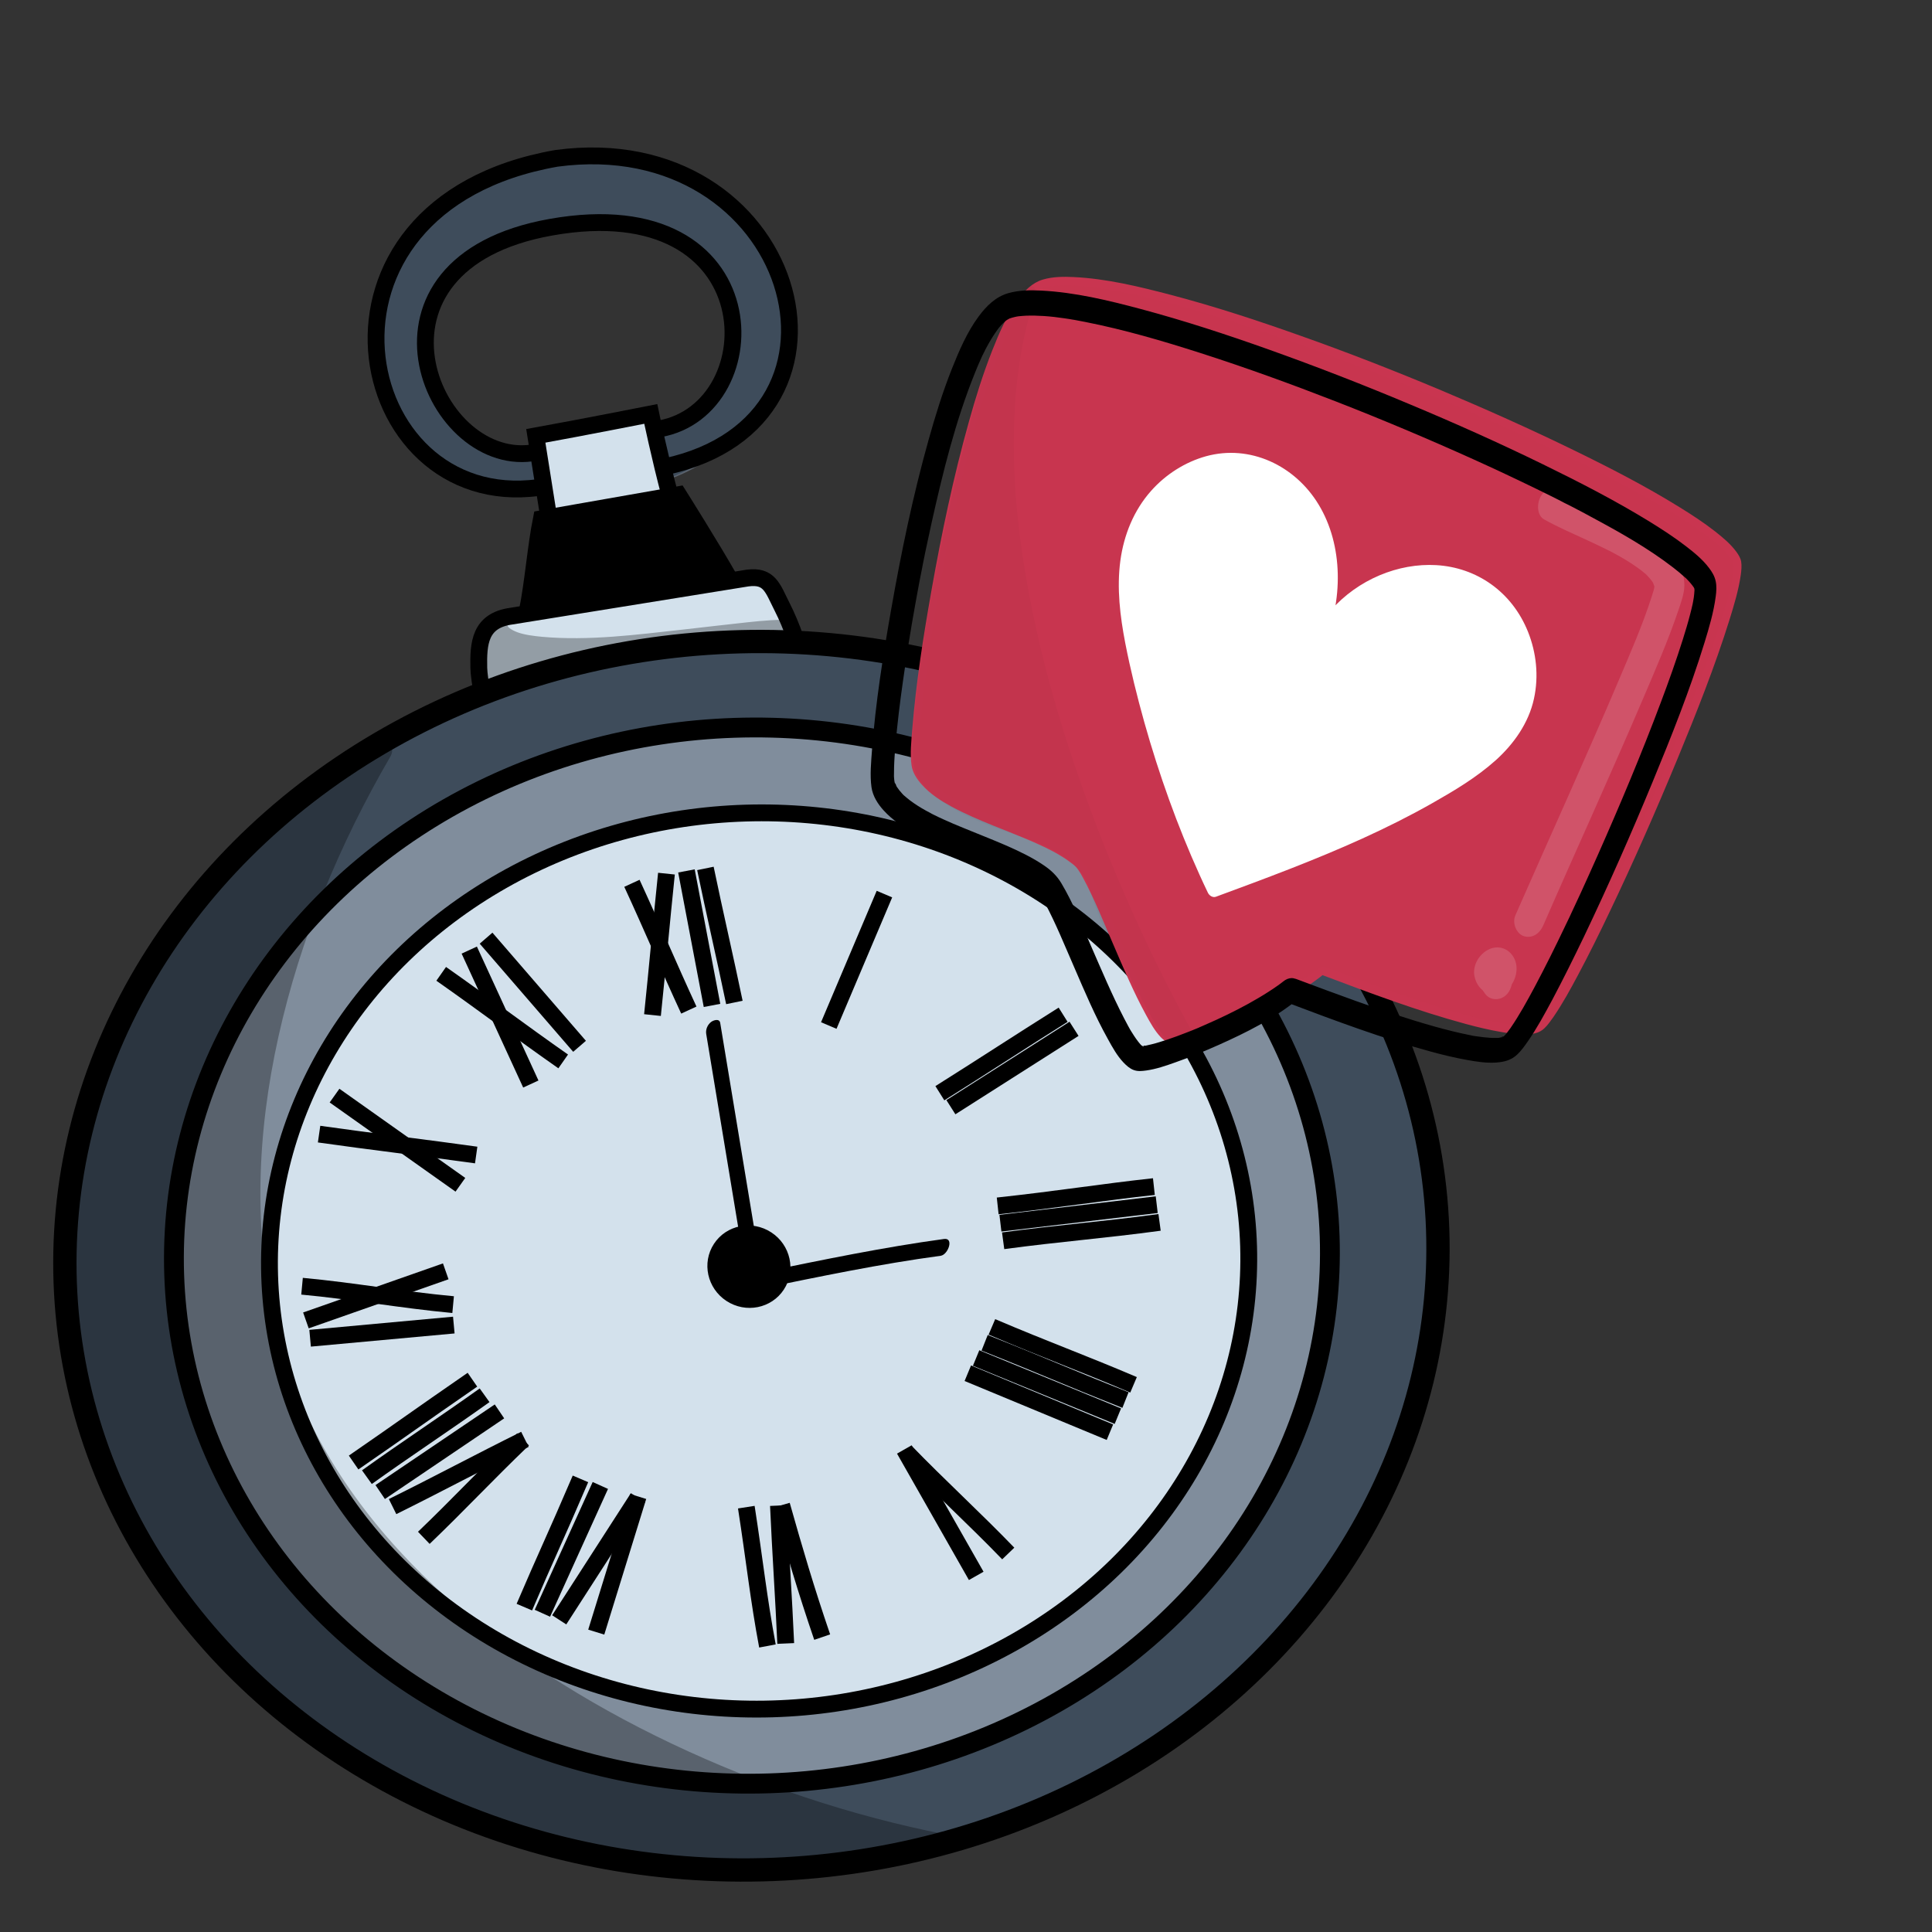 <?xml version="1.0" encoding="utf-8"?>
<!-- Generator: Adobe Adobe Illustrator 24.2.0, SVG Export Plug-In . SVG Version: 6.00 Build 0)  -->
<svg version="1.1" xmlns="http://www.w3.org/2000/svg" xmlns:xlink="http://www.w3.org/1999/xlink" x="0px" y="0px"
	 width="170.08px" height="170.08px" viewBox="0 0 170.08 170.08" style="enable-background:new 0 0 170.08 170.08;"
	 xml:space="preserve">
<rect x="0" y="0" width="170.08" height="170.08" fill="#333333" stroke="none"/>
<style type="text/css">
	.st0{fill:#592F7D;}
	.st1{fill:#5A2F7C;}
	.st2{fill:#D3E1EB;}
	.st3{fill:#D3E1ED;}
	.st4{fill:#5C646E;stroke:#000000;stroke-width:2.704;stroke-miterlimit:10;}
	.st5{fill:#B6D2E0;stroke:#000000;stroke-width:2.138;stroke-miterlimit:10;}
	.st6{fill:#3D4D5B;}
	.st7{opacity:0.078;}
	.st8{opacity:0.122;}
	.st9{fill:#FFFFFF;}
	.st10{fill:#3E4C5B;stroke:#5B636E;stroke-width:0.114;stroke-miterlimit:10;}
	.st11{fill:#D3E1EC;stroke:#000000;stroke-width:1.48;stroke-miterlimit:10;}
	.st12{stroke:#000000;stroke-width:1.48;stroke-miterlimit:10;}
	.st13{fill:none;stroke:#000000;stroke-width:1.48;stroke-miterlimit:10;}
	.st14{fill:#3E4C5B;stroke:#000000;stroke-width:2.051;stroke-miterlimit:10.001;}
	.st15{fill:#808D9C;stroke:#000000;stroke-width:1.745;stroke-miterlimit:10.001;}
	.st16{fill:#D3E1EC;stroke:#000000;stroke-width:1.48;stroke-miterlimit:10.001;}
	.st17{stroke:#000000;stroke-width:0.153;stroke-miterlimit:10.001;}
	.st18{opacity:0.302;}
	.st19{fill:#ECC9AD;}
	.st20{opacity:0.161;}
	.st21{opacity:0.169;}
	.st22{fill:#F0F6FA;}
	.st23{opacity:0.149;}
	.st24{opacity:0.031;}
	.st25{stroke:#000000;stroke-width:0.065;stroke-miterlimit:10;}
	.st26{fill:#F0F6FA;stroke:#F0F6FA;stroke-width:1.152;stroke-miterlimit:10;}
	.st27{fill:#C8354F;}
	.st28{fill:#C93550;}
	.st29{fill:#6DB671;}
	.st30{fill:#6CB671;}
	.st31{fill:#D1DFEA;}
	.st32{fill:#C8354E;}
	.st33{fill:#F3C058;}
	.st34{fill:#C8AE9D;}
	.st35{opacity:0.141;}
	.st36{fill:#D15238;}
	.st37{fill:#D15239;}
	.st38{opacity:0.988;}
	.st39{fill:#ADBECF;}
	.st40{fill:#F3C057;}
	.st41{fill:#F7D98D;}
	.st42{fill:#AEBFCE;}
	.st43{opacity:0.271;}
	.st44{fill:#3D4C5B;}
</style>
<g id="Ebene_6_11_">
</g>
<g id="Ebene_13_1_">
	<g id="Ebene_8_7_">
		<path class="st10" d="M58.89,42.14c6.11-2.2,10.28-8.13,10.05-14.04S64.21,16.66,58.1,14.58s-13.48-0.72-18.36,3.27
			s-7.15,10.37-5.91,16.17c1.17,5.48,7.61,9.54,13.75,8.58c-0.26-0.96-0.52-1.93-0.78-2.89c-4.7-0.17-8.67-4.04-9.01-8.28
			s2.64-8.43,6.83-10.4s9.35-1.85,13.66-0.17c3.63,1.42,6.11,4.91,6.03,8.5c-0.08,3.58-2.72,7.03-6.41,8.37
			C58.27,39.2,58.64,40.67,58.89,42.14z"/>
	</g>
	<g id="Ebene_6_7_">
		<path class="st11" d="M48.21,44.93c-0.32-2.04-0.71-4.51-1.04-6.56c3.94-0.71,10.12-1.93,10.12-1.93s0.82,3.94,1.7,7.21"/>
		<path class="st11" d="M42.49,61c-0.17-0.37-0.34-1.83-0.34-2.21c-0.04-2.11,0.06-4.17,2.87-4.55l20.77-3.35
			c1.97-0.27,2.23,0.9,3.06,2.53c0.41,0.81,0.83,1.78,1.19,2.85"/>
		<path class="st12" d="M46.42,53.81c0.5-2.43,0.75-5.71,1.24-8.14c3.82-0.67,12.07-2.12,12.07-2.12s3,4.76,4.59,7.58"/>
		<path class="st13" d="M58.07,37.75c9.8-1.74,9.81-21.19-9.56-17.75c-17.97,3.19-10.68,21.09-1.71,19.88"/>
		<path class="st13" d="M58.59,41.08c19.04-4.12,11.45-29.98-9.61-27.14C25.35,18.1,30.9,45.15,47.39,42.92"/>
		<path class="st12" d="M63.84,109.45c-3.61,0.49-2.91,4.77,0.54,4.11C67.59,112.96,67.52,108.78,63.84,109.45z"/>
		<path class="st12" d="M61.07,91.31c-1.69,6.42-0.91,13.19,2.7,18.58C66.03,103.49,64.47,97.69,61.07,91.31z"/>
		<path class="st12" d="M62.47,111.55c-5.22-0.52-7.37-0.55-14.83,2.19C54.94,114.13,57.35,113.85,62.47,111.55z"/>
	</g>
	<g id="Ebene_5_6_">
		
			<ellipse transform="matrix(0.999 -0.054 0.054 0.999 -5.851 3.717)" class="st14" cx="66.1" cy="110.51" rx="60.43" ry="54.03"/>
		
			<ellipse transform="matrix(1 -0.033 0.033 1 -3.553 2.204)" class="st15" cx="66.1" cy="110.51" rx="50.86" ry="46.46"/>
		
			<ellipse transform="matrix(1 -0.03 0.03 1 -3.282 2.042)" class="st16" cx="66.78" cy="110.97" rx="43.09" ry="39.43"/>
	</g>
	<g id="Ebene_7_5_">
		<path class="st13" d="M69.17,144.68c-0.18-4.08-0.46-8.06-0.64-12.14"/>
		<path class="st13" d="M72.38,144.12c-1.44-4.21-2.45-7.66-3.57-11.62"/>
		<path class="st13" d="M65.7,132.68c0.73,4.7,1.08,8.08,1.86,12.22"/>
		<path class="st13" d="M52.49,143.68c1.23-3.98,2.46-7.96,3.69-11.94"/>
		<path class="st13" d="M46.16,141.48c1.91-4.47,2.69-6.03,4.94-11.29"/>
		<path class="st13" d="M47.75,142.02c2-4.44,3.47-7.63,5.1-11.25"/>
		<path class="st13" d="M49.23,142.6c2.31-3.58,4.62-7.16,6.93-10.75"/>
		<path class="st13" d="M85.94,138.73c-2.11-3.71-2.82-4.96-6.33-11.13"/>
		<path class="st13" d="M85.2,120.89c4.17,1.73,8.34,3.46,12.51,5.19"/>
		<path class="st13" d="M85.93,119.55c4.08,1.68,8.4,3.44,12.48,5.12"/>
		<path class="st13" d="M86.68,118.21c5.64,2.24,6.57,2.73,12.4,5.04"/>
		<path class="st13" d="M87.32,116.81c4.91,2.09,7.7,3.07,12.47,5.1"/>
		<path class="st13" d="M88.76,136.76c-2.86-2.97-6.18-6.01-9.04-8.97"/>
		<path class="st13" d="M87.83,106.16c5.45-0.59,9.15-1.2,13.75-1.7"/>
		<path class="st13" d="M88.07,107.68c4.59-0.54,9.18-1.09,13.76-1.63"/>
		<path class="st13" d="M88.31,109.23c5.06-0.68,8.76-0.94,13.77-1.62"/>
		<path class="st13" d="M83.71,97.47c3.62-2.3,7.23-4.6,10.84-6.9"/>
		<path class="st13" d="M82.74,96.24c3.57-2.24,7.28-4.67,10.85-6.91"/>
		<path class="st13" d="M72.96,90.28c2.28-5.37,2.38-5.64,4.9-11.57"/>
		<path class="st13" d="M55.63,77.76c1.83,3.97,3.18,7.2,5.01,11.16"/>
		<path class="st13" d="M57.44,89.36c0.45-4.31,0.78-8.14,1.23-12.45"/>
		<path class="st13" d="M60.43,76.67c0.75,3.95,1.5,7.9,2.25,11.84"/>
		<path class="st13" d="M62.1,76.45c0.81,3.92,1.74,7.89,2.55,11.8"/>
		<path class="st13" d="M38.84,85.73c3.72,2.61,7.01,5.1,10.74,7.71"/>
		<path class="st13" d="M46.73,95.43c-1.81-3.93-3.61-7.86-5.42-11.79"/>
		<path class="st13" d="M42.79,82.59c2.74,3.17,5.49,6.35,8.23,9.52"/>
		<path class="st13" d="M28.09,99.84c4.33,0.62,9.5,1.23,13.83,1.84"/>
		<path class="st13" d="M40.53,104.3c-3.69-2.62-7.39-5.23-11.08-7.85"/>
		<path class="st13" d="M26.93,116.24c4.1-1.44,8.2-2.88,12.31-4.32"/>
		<path class="st13" d="M26.59,113.23c4.52,0.42,8.78,1.2,13.3,1.62"/>
		<path class="st13" d="M27.3,117.81c4.22-0.39,8.44-0.77,12.65-1.16"/>
		<path class="st13" d="M34.56,132.63c4.02-1.99,7.63-3.93,11.65-5.92"/>
		<path class="st13" d="M33.47,131.35c3.5-2.37,7-4.73,10.5-7.1"/>
		<path class="st13" d="M32.3,130.04c3.33-2.39,7.02-4.82,10.36-7.21"/>
		<path class="st13" d="M31.13,128.75c4.74-3.27,5.29-3.72,10.46-7.29"/>
		<path class="st13" d="M37.31,135.38c3.13-3,5.41-5.47,8.74-8.67"/>
	</g>
	<g id="Ebene_9_8_">
		<g>
			<g>
				<path d="M62.17,91.02c1.12,6.75,2.23,13.49,3.35,20.24c0.07,0.39,0.57,0.24,0.79,0.08c0.33-0.25,0.5-0.68,0.44-1.06
					c-1.12-6.75-2.23-13.49-3.35-20.24c-0.07-0.39-0.57-0.24-0.79-0.08C62.28,90.21,62.11,90.63,62.17,91.02L62.17,91.02z"/>
			</g>
		</g>
		<g>
			<g>
				<path d="M66.89,113.46c5.28-1.08,10.57-2.19,15.92-2.91c0.65-0.09,1.2-1.6,0.3-1.48c-5.36,0.73-10.64,1.83-15.92,2.91
					C66.55,112.11,66.01,113.64,66.89,113.46L66.89,113.46z"/>
			</g>
		</g>
		
			<ellipse transform="matrix(0.547 -0.837 0.837 0.547 -63.483 105.701)" class="st17" cx="65.94" cy="111.52" rx="3.53" ry="3.6"/>
	</g>
	<g id="Ebene_10_5_">
		<g class="st18">
			<path d="M33.88,66.41c-10.57,18.15-16.23,41.64-6.79,60.13s33.79,31.36,55.85,35.71c-54.95,7.42-83.89-27.64-75.11-61.26
				c3.76-14.43,11.47-25.72,25.1-35.3"/>
			<g>
				<path d="M33.42,66.16c-4.6,7.92-8.13,16.43-10.11,25.25c-1.92,8.56-2.36,17.53-0.32,26.1c1.9,7.95,6.1,15.12,11.92,21.16
					c5.77,6,12.83,10.87,20.37,14.77c7.65,3.95,15.89,6.96,24.38,8.91c0.99,0.23,1.98,0.44,2.97,0.63c0.15-0.5,0.3-1,0.45-1.49
					c-6.48,0.87-13.05,1.21-19.59,0.84c-5.75-0.32-11.47-1.2-16.99-2.73c-4.93-1.37-9.69-3.29-14.1-5.75
					c-4.09-2.29-7.88-5.05-11.19-8.25c-3.15-3.05-5.87-6.47-8.06-10.18c-2.14-3.63-3.75-7.52-4.81-11.54
					c-1.06-4.07-1.53-8.26-1.43-12.44c0.11-4.55,0.96-9.03,2.31-13.4c1.71-5.54,4.17-10.86,7.51-15.72
					c3.39-4.94,7.65-9.32,12.43-13.13c1.28-1.02,2.59-1.99,3.93-2.94c0.3-0.21,0.57-0.71,0.44-1.06c-0.14-0.38-0.52-0.27-0.79-0.08
					c-5.29,3.72-10.13,8.02-14.12,12.96c-3.8,4.71-6.81,9.93-8.97,15.47c-1.88,4.8-3.25,9.83-3.77,14.92
					c-0.43,4.31-0.28,8.65,0.48,12.92c0.75,4.18,2.09,8.27,3.99,12.13c1.92,3.89,4.39,7.54,7.34,10.83
					c3.06,3.41,6.63,6.42,10.55,8.97c4.22,2.74,8.83,4.93,13.65,6.58c5.32,1.82,10.88,2.99,16.51,3.6
					c6.39,0.69,12.85,0.65,19.25,0.07c1.72-0.15,3.43-0.35,5.14-0.58c0.55-0.07,1.22-1.34,0.45-1.49
					c-8.35-1.65-16.47-4.37-24.08-7.98c-7.64-3.63-14.87-8.2-20.93-13.88c-5.91-5.55-10.6-12.15-13.05-19.67
					c-2.68-8.23-2.78-17.02-1.31-25.46c1.52-8.69,4.65-17.15,8.88-25.01c0.51-0.95,1.04-1.9,1.59-2.84
					c0.15-0.25,0.34-0.77-0.02-0.96C33.98,65.51,33.56,65.92,33.42,66.16L33.42,66.16z"/>
			</g>
		</g>
		<g class="st18">
			<path d="M43.95,55.43c1.13,3.6,22.65-0.48,24.75-0.06c-1.93,0.05-23.99,4.41-25.78,4.65c-1.49,0.2-0.26-3.92,1.05-4.6
				c0.45,0.23-0.02,1.61,0.43,1.84"/>
			<g>
				<path d="M43.34,55.93c0.36,1.08,1.77,1.39,2.82,1.55c1.82,0.29,3.71,0.23,5.55,0.15c4.32-0.2,8.62-0.77,12.91-1.25
					c0.8-0.09,1.67-0.19,2.41-0.24c0.44-0.03,0.93-0.09,1.36-0.01c0.2-0.5,0.4-1,0.61-1.51c-1.36,0.05-2.75,0.38-4.09,0.61
					c-2.48,0.43-4.95,0.89-7.42,1.36c-4.52,0.85-9.02,1.74-13.55,2.55c-0.25,0.04-0.5,0.09-0.75,0.13
					c-0.23,0.04-0.27-0.03-0.31-0.25c-0.09-0.57,0.13-1.21,0.34-1.73c0.12-0.3,0.25-0.55,0.43-0.83c0.09-0.14,0.24-0.3,0.32-0.34
					c-0.15,0.01-0.3,0.02-0.45,0.03c0.11,0.08,0.01,0.74,0.02,0.87c0.02,0.37,0.07,0.73,0.41,0.97c0.55,0.39,1.48-1.01,0.88-1.43
					c-0.11-0.08-0.01-0.74-0.02-0.87c-0.02-0.37-0.07-0.73-0.41-0.97c-0.12-0.08-0.34-0.03-0.45,0.03
					c-1.24,0.69-1.86,2.21-2.18,3.45c-0.21,0.79-0.49,2.69,0.93,2.57c1.43-0.12,2.88-0.51,4.28-0.77
					c5.41-1.02,10.81-2.07,16.23-3.04c1.14-0.2,2.28-0.41,3.43-0.59c0.39-0.06,0.79-0.13,1.19-0.18c0.13-0.02,0.27-0.03,0.4-0.05
					c0.05-0.01,0.1-0.01,0.15-0.02c-0.22,0.02-0.04,0,0.01,0c0.62-0.02,1.45-1.35,0.61-1.51c-0.36-0.07-0.76-0.03-1.13-0.01
					c-0.69,0.04-1.37,0.11-2.05,0.18c-1.89,0.2-3.77,0.43-5.66,0.64c-4.08,0.45-8.32,1.01-12.44,0.64c-0.73-0.07-1.54-0.17-2.17-0.4
					c-0.26-0.1-0.5-0.21-0.72-0.38c-0.07-0.05-0.25-0.31-0.27-0.36C44.3,54.15,43.14,55.34,43.34,55.93L43.34,55.93z"/>
			</g>
		</g>
	</g>
</g>
<g id="Ebene_9_6_">
</g>
<g id="Ebene_3">
	<g>
		<g id="Ebene_2_Kopie_1_">
			<g>
				<path class="st27" d="M116.53,85.48c4.24,1.6,17.11,6.51,19.1,4.88c3.23-2.66,18.63-38.01,17.26-41.04
					c-2.88-6.34-55.04-28.19-61.69-24.06C85.2,28.99,79.69,65,80.64,67.6c1.44,3.93,10.75,5.28,14.26,8.39
					c1.56,1.39,6.06,14.93,8.13,15.48c1.17,0.31,9.77-3.09,13.36-6.03"/>
				<g>
					<path class="st28" d="M116.41,85.84c4.16,1.57,8.33,3.14,12.62,4.3c1.03,0.28,2.07,0.53,3.13,0.71c0.78,0.14,1.59,0.26,2.4,0.2
						c0.5-0.04,0.99-0.14,1.39-0.52c0.31-0.29,0.56-0.66,0.81-1.01c0.8-1.17,1.49-2.43,2.16-3.69c0.96-1.8,1.87-3.64,2.75-5.49
						c2.13-4.45,4.12-8.98,6.01-13.55c1.66-4.02,3.28-8.09,4.58-12.25c0.4-1.29,0.8-2.61,0.99-3.95c0.05-0.38,0.09-0.79,0.03-1.16
						c-0.06-0.32-0.24-0.6-0.42-0.85c-0.52-0.71-1.22-1.28-1.89-1.81c-1-0.78-2.06-1.47-3.13-2.13c-2.99-1.85-6.12-3.46-9.26-4.99
						c-3.85-1.88-7.77-3.63-11.71-5.29c-4.1-1.72-8.24-3.34-12.43-4.82c-3.74-1.33-7.52-2.57-11.36-3.58
						c-2.79-0.73-5.65-1.43-8.56-1.57c-0.89-0.04-1.82-0.04-2.71,0.22c-0.92,0.27-1.63,0.98-2.22,1.81
						c-0.95,1.33-1.63,2.89-2.24,4.43c-0.8,2.04-1.46,4.14-2.05,6.26c-1.37,4.88-2.41,9.85-3.29,14.82
						c-0.72,4.06-1.37,8.17-1.7,12.26c-0.08,1.04-0.21,2.16-0.06,3.19c0.09,0.66,0.49,1.23,0.89,1.68c0.74,0.84,1.68,1.43,2.63,1.95
						c2.36,1.27,4.91,2.1,7.35,3.18c1.08,0.48,2.16,1.01,3.12,1.73c0.33,0.25,0.45,0.33,0.67,0.64c0.17,0.24,0.31,0.48,0.45,0.75
						c0.99,1.83,1.77,3.82,2.61,5.75c0.92,2.13,1.82,4.28,2.92,6.29c0.37,0.68,0.77,1.4,1.29,1.95c0.4,0.42,0.78,0.6,1.36,0.53
						c0.86-0.11,1.72-0.41,2.55-0.71c1.24-0.44,2.47-0.94,3.69-1.49c2.34-1.05,4.75-2.24,6.82-3.92c0.36-0.29-0.06-0.82-0.42-0.54
						c-1,0.82-2.1,1.47-3.2,2.08c-1.25,0.69-2.52,1.31-3.81,1.88c-1.16,0.51-2.34,0.99-3.53,1.39c-0.73,0.25-1.61,0.57-2.31,0.59
						c-0.04,0-0.09,0-0.13,0c-0.12,0,0.02,0.01-0.06-0.01c-0.04-0.01-0.07-0.03-0.11-0.04c0.08,0.04-0.07-0.05-0.1-0.07
						c-0.2-0.15-0.35-0.33-0.52-0.56c-0.5-0.66-0.9-1.41-1.28-2.17c-1.06-2.08-1.98-4.26-2.91-6.43c-0.77-1.79-1.5-3.66-2.47-5.32
						c-0.38-0.64-0.84-1.06-1.43-1.47c-0.99-0.68-2.08-1.19-3.17-1.67c-2.41-1.05-4.94-1.86-7.24-3.15c-0.89-0.5-1.8-1.09-2.45-1.93
						c-0.12-0.16-0.24-0.33-0.34-0.52c-0.05-0.1-0.1-0.21-0.14-0.31c-0.01-0.02-0.06-0.18-0.02-0.04c-0.03-0.13-0.05-0.26-0.06-0.39
						c-0.03-0.38-0.03-0.81-0.01-1.3c0.03-0.66,0.07-1.32,0.13-1.98c0.16-1.84,0.39-3.67,0.65-5.5c0.67-4.78,1.54-9.55,2.59-14.27
						c0.99-4.45,2.11-8.96,3.82-13.2c0.58-1.44,1.24-2.91,2.17-4.14c0.28-0.37,0.7-0.82,1.06-1.04c0.06-0.04,0.12-0.07,0.19-0.11
						c0.03-0.01,0.06-0.03,0.09-0.04c0.1-0.05-0.04,0.01,0.07-0.03c0.16-0.06,0.32-0.11,0.48-0.15c0.44-0.11,0.7-0.13,1.15-0.15
						c0.52-0.02,1.04-0.01,1.55,0.03c1.28,0.09,2.54,0.29,3.78,0.53c3.45,0.68,6.83,1.66,10.16,2.73c4.04,1.29,8.04,2.74,11.99,4.29
						c4.07,1.59,8.1,3.28,12.08,5.08c3.54,1.6,7.05,3.28,10.47,5.13c2.47,1.33,4.96,2.72,7.2,4.46c0.38,0.29,0.75,0.6,1.1,0.94
						c0.07,0.06,0.06,0.06,0.16,0.16c0.07,0.07,0.14,0.14,0.2,0.22c0.11,0.13,0.22,0.26,0.32,0.39c0.04,0.06,0.08,0.12,0.12,0.18
						c0.02,0.03,0.04,0.06,0.06,0.09c-0.06-0.1,0,0.01,0.02,0.03c0.02,0.05,0.05,0.1,0.07,0.15c0.04,0.09-0.01-0.07,0,0.01
						c0.01,0.03,0.01,0.06,0.02,0.1c0,0.04,0.02,0.26,0.02,0.13c0,0.09,0,0.18,0,0.27c-0.01,0.22-0.04,0.45-0.07,0.67
						c-0.19,1.24-0.6,2.59-1.01,3.86c-0.6,1.89-1.27,3.76-1.97,5.62c-1.71,4.52-3.58,8.98-5.54,13.4c-1.77,4-3.61,7.97-5.66,11.82
						c-0.66,1.25-1.35,2.5-2.14,3.66c-0.27,0.39-0.4,0.59-0.71,0.89c-0.13,0.13-0.2,0.17-0.35,0.22c-0.28,0.09-0.49,0.11-0.77,0.12
						c-0.83,0.03-1.65-0.1-2.45-0.26c-1.06-0.2-2.1-0.47-3.14-0.76c-2.36-0.66-4.68-1.44-6.99-2.26c-1.74-0.62-3.47-1.27-5.2-1.92
						C116.25,84.98,116.02,85.69,116.41,85.84L116.41,85.84z"/>
				</g>
			</g>
		</g>
		<g id="Ebene_7">
			<g class="st23">
				<g>
					<path class="st9" d="M135.94,45.73c1.24,0.69,2.54,1.25,3.82,1.84c0.35,0.16,0.71,0.33,1.06,0.5c0.17,0.08,0.34,0.17,0.51,0.25
						c0.09,0.04,0.17,0.08,0.26,0.13c0.28,0.14-0.24-0.12,0.05,0.02c0.66,0.34,1.31,0.7,1.94,1.11c0.29,0.19,0.58,0.39,0.86,0.6
						c0.12,0.1,0.25,0.2,0.37,0.3c0.06,0.05,0.11,0.1,0.17,0.15c0.23,0.21-0.16-0.17-0.02-0.02c0.19,0.21,0.38,0.41,0.54,0.65
						c0.03,0.05,0.06,0.11,0.1,0.16c-0.06-0.06-0.17-0.32-0.08-0.12c0.05,0.12,0.09,0.27,0.15,0.37c-0.03-0.06-0.09-0.38-0.05-0.16
						c0.01,0.06,0.02,0.11,0.03,0.17c0.06,0.32,0.04-0.31,0-0.09c-0.02,0.11-0.08,0.5-0.01,0.14c0.07-0.36,0.01-0.07-0.01,0.02
						c-0.02,0.08-0.04,0.16-0.06,0.24c-0.05,0.18-0.11,0.37-0.17,0.55c-0.8,2.49-1.86,4.91-2.88,7.31
						c-1.44,3.4-2.94,6.78-4.43,10.16c-1.42,3.19-2.84,6.38-4.25,9.58c-0.15,0.33-0.29,0.66-0.44,1c-0.31,0.72,0.14,1.65,0.77,1.83
						c0.74,0.21,1.38-0.23,1.71-1c1.37-3.16,2.78-6.3,4.18-9.45c1.54-3.47,3.08-6.94,4.57-10.43c1.1-2.58,2.23-5.17,3.13-7.83
						c0.23-0.68,0.52-1.47,0.52-2.19c0-1.68-1.07-2.86-2.19-3.75c-1.26-1-2.71-1.72-4.13-2.41c-1.32-0.64-2.67-1.22-3.98-1.87
						c-0.07-0.03-0.13-0.07-0.19-0.1c-0.2-0.1,0.31,0.16,0.07,0.04c-0.12-0.07-0.25-0.13-0.37-0.2c-0.6-0.33-1.43-0.27-1.86,0.48
						C135.28,44.34,135.29,45.37,135.94,45.73L135.94,45.73z"/>
				</g>
			</g>
			<g class="st23">
				<g>
					<path class="st9" d="M130.66,85.49c-0.06,0.32-0.12,0.64-0.18,0.97c0.78-0.33,1.57-0.66,2.36-0.99c-0.24-0.33-0.48-0.66-0.72-1
						c-0.16,0.77-0.32,1.53-0.49,2.3c-0.19,0.09-0.36,0.14-0.56,0.11c-0.08,0-0.16-0.02-0.22-0.07c-0.12-0.07-0.14-0.08-0.05-0.02
						c-0.12-0.1-0.2-0.21-0.27-0.36c0.04,0.09,0.03,0.07-0.01-0.06c-0.04-0.11-0.06-0.23-0.05-0.36c0.37-0.47,0.73-0.94,1.1-1.4
						c0.02-0.01,0.34-0.01,0.17-0.02c0.17,0.02,0.3,0.06,0.44,0.14c-0.15-0.09,0.1,0.11,0.11,0.12c-0.12-0.12,0.07,0.12,0.08,0.15
						c0.06,0.15,0.07,0.32,0.06,0.48c0.01-0.27-0.19,0.51-0.18,0.49c0.09-0.17-0.09,0.11-0.11,0.14c-0.06,0.05-0.12,0.09-0.18,0.14
						c-0.22,0.08-0.27,0.1-0.17,0.07c0.16-0.03-0.31,0.02-0.16,0.02c0.07,0,0.04,0-0.08-0.01c-0.08,0-0.15-0.02-0.22-0.07
						c-0.27-0.13-0.45-0.41-0.46-0.75c-0.01-0.32-0.05,0.14,0.02-0.19c0.07-0.33-0.08,0.12,0.06-0.19c0.03-0.09,0.07-0.16,0.13-0.22
						c0.09-0.1,0.11-0.13,0.06-0.07c-0.09,0.09,0.31-0.19,0.11-0.1c0.62,0.31,1.24,0.62,1.85,0.94c-0.03-0.14-0.06-0.28-0.09-0.42
						c-0.15-0.74-0.8-1.31-1.53-1.07c-0.67,0.22-1.25,1-1.09,1.78c0.03,0.14,0.06,0.28,0.09,0.42c0.09,0.45,0.31,0.78,0.68,0.98
						c0.4,0.2,0.75,0.14,1.17-0.04c0.84-0.37,1.32-1.56,1.14-2.46c-0.21-1.07-1.2-1.71-2.19-1.38c-0.96,0.33-1.71,1.42-1.46,2.52
						c0.24,1.06,1.16,1.74,2.18,1.46c0.58-0.16,1.04-0.75,1.1-1.4c0.06-0.7-0.22-1.4-0.74-1.77c-0.56-0.4-1.19-0.39-1.83-0.09
						c-0.84,0.4-0.96,1.64-0.49,2.3c0.24,0.33,0.48,0.66,0.72,1c0.32,0.44,0.93,0.56,1.42,0.35c0.55-0.23,0.82-0.73,0.94-1.34
						c0.06-0.32,0.12-0.64,0.18-0.97c0.06-0.34-0.1-0.8-0.29-1.03c-0.21-0.27-0.57-0.47-0.91-0.46c-0.34,0.01-0.7,0.13-0.96,0.4
						C130.87,84.75,130.74,85.08,130.66,85.49L130.66,85.49z"/>
				</g>
			</g>
		</g>
		<g id="Ebene_2_1_">
			<g>
				<g>
					<path d="M113.37,88.28c4.16,1.57,8.34,3.14,12.64,4.31c1.03,0.28,2.08,0.53,3.13,0.72c0.84,0.15,1.7,0.29,2.57,0.23
						c0.67-0.05,1.32-0.19,1.86-0.71c0.35-0.33,0.64-0.74,0.92-1.14c0.81-1.16,1.49-2.43,2.17-3.69c0.96-1.81,1.87-3.65,2.76-5.5
						c2.15-4.5,4.17-9.07,6.07-13.68c1.66-4.02,3.28-8.08,4.56-12.24c0.41-1.33,0.81-2.69,0.99-4.07c0.06-0.44,0.09-0.91,0-1.33
						c-0.09-0.45-0.32-0.83-0.58-1.17c-0.57-0.76-1.32-1.37-2.05-1.93c-1.01-0.78-2.08-1.47-3.16-2.14
						c-3.04-1.87-6.22-3.5-9.41-5.06c-3.85-1.88-7.76-3.63-11.71-5.28c-4.09-1.72-8.23-3.33-12.41-4.82
						c-3.73-1.33-7.49-2.56-11.31-3.58c-2.85-0.76-5.78-1.47-8.76-1.62c-0.95-0.05-1.95-0.04-2.89,0.23
						c-1.09,0.31-1.92,1.11-2.63,2.08c-1,1.36-1.7,2.99-2.33,4.57c-0.81,2.04-1.46,4.14-2.05,6.25c-1.38,4.92-2.42,9.94-3.3,14.96
						c-0.72,4.08-1.37,8.2-1.68,12.3c-0.08,1.09-0.2,2.26-0.05,3.33c0.11,0.79,0.57,1.49,1.05,2.02c0.8,0.89,1.79,1.53,2.81,2.08
						c2.42,1.29,5.03,2.15,7.53,3.27c0.27,0.12,0.55,0.25,0.82,0.38c0.07,0.03,0.14,0.07,0.22,0.11c0.04,0.02,0.28,0.14,0.05,0.02
						c0.14,0.07,0.27,0.14,0.41,0.22c0.5,0.28,0.99,0.58,1.45,0.93c0.09,0.07,0.17,0.14,0.26,0.21c0.05,0.04,0.1,0.09,0.15,0.13
						c0.11,0.07-0.2-0.23-0.12-0.12c0.06,0.09,0.15,0.17,0.21,0.26c0.08,0.11,0.15,0.22,0.22,0.33c0.16,0.25-0.1-0.19,0.02,0.02
						c0.05,0.09,0.1,0.19,0.16,0.28c0.98,1.83,1.77,3.8,2.61,5.72c0.92,2.13,1.83,4.28,2.95,6.29c0.4,0.73,0.82,1.49,1.38,2.08
						c0.27,0.28,0.55,0.54,0.91,0.67c0.36,0.13,0.71,0.09,1.09,0.04c0.87-0.12,1.74-0.42,2.58-0.72c1.29-0.45,2.56-0.98,3.82-1.54
						c2.39-1.07,4.81-2.27,6.92-3.98c0.45-0.36,0.46-1.16,0.15-1.56c-0.37-0.47-0.95-0.41-1.4-0.04c-0.06,0.05-0.42,0.32-0.18,0.14
						c-0.11,0.08-0.22,0.16-0.33,0.24c-0.26,0.18-0.52,0.36-0.79,0.53c-0.57,0.37-1.16,0.71-1.75,1.04
						c-1.25,0.69-2.52,1.3-3.81,1.86c-0.14,0.06-0.28,0.12-0.41,0.18c-0.03,0.01-0.3,0.13-0.08,0.04c-0.08,0.03-0.16,0.07-0.24,0.1
						c-0.32,0.13-0.63,0.26-0.95,0.38c-0.55,0.22-1.11,0.42-1.67,0.61c-0.46,0.15-0.91,0.3-1.37,0.41
						c-0.17,0.04-0.35,0.08-0.52,0.12c-0.07,0.01-0.17,0.01-0.24,0.04c0.25-0.11,0.18-0.02,0.02-0.01c-0.05,0-0.11,0-0.16,0
						c-0.19,0.01,0.17,0.05,0.13,0.03c-0.02-0.02-0.1-0.05-0.13-0.05c0.26,0.02,0.21,0.13,0.08,0.03c-0.05-0.04-0.09-0.08-0.14-0.11
						c-0.17-0.13,0.19,0.2,0.04,0.04c-0.1-0.12-0.21-0.23-0.3-0.36c-0.23-0.3-0.43-0.62-0.63-0.94c-0.04-0.06-0.15-0.22,0.02,0.03
						c-0.03-0.05-0.06-0.1-0.09-0.15c-0.05-0.1-0.11-0.19-0.16-0.29c-0.12-0.22-0.24-0.45-0.36-0.68c-1.07-2.07-1.98-4.24-2.92-6.39
						c-0.8-1.85-1.57-3.77-2.59-5.48c-0.39-0.66-0.89-1.13-1.5-1.55c-1.06-0.73-2.23-1.28-3.39-1.79c-1.22-0.53-2.47-1.01-3.7-1.52
						c-0.61-0.25-1.22-0.5-1.82-0.78c-0.28-0.13-0.55-0.25-0.82-0.39c-0.07-0.04-0.15-0.07-0.22-0.11
						c-0.23-0.12,0.13,0.07-0.01-0.01c-0.15-0.08-0.3-0.16-0.45-0.24c-0.49-0.27-0.97-0.57-1.42-0.91c-0.2-0.15-0.38-0.31-0.57-0.47
						c-0.17-0.15,0.15,0.17,0,0c-0.04-0.05-0.09-0.09-0.13-0.14c-0.08-0.09-0.16-0.18-0.24-0.28c-0.07-0.09-0.14-0.19-0.21-0.29
						c-0.02-0.03-0.04-0.07-0.06-0.1c-0.12-0.17,0.1,0.22,0.02,0.03c-0.06-0.14-0.12-0.34-0.2-0.46c0.16,0.24,0.07,0.31,0.05,0.17
						c0-0.03-0.01-0.05-0.02-0.08c-0.01-0.07-0.02-0.15-0.03-0.23c-0.01-0.08-0.01-0.17-0.02-0.25c-0.02-0.26,0,0.2,0,0.1
						c0-0.06,0-0.11,0-0.17c0-0.26,0-0.51,0.01-0.77c0.02-0.67,0.07-1.33,0.13-2c0.16-1.83,0.38-3.65,0.64-5.47
						c0.32-2.28,0.68-4.55,1.09-6.82c0.22-1.25,0.46-2.5,0.71-3.75c0.06-0.3,0.12-0.59,0.18-0.89c0.02-0.08,0.11-0.51,0.04-0.19
						c0.04-0.19,0.08-0.38,0.12-0.56c0.13-0.62,0.26-1.23,0.4-1.85c0.99-4.44,2.1-8.94,3.81-13.17c0.17-0.43,0.35-0.85,0.54-1.27
						c0.04-0.09,0.2-0.39,0.01-0.03c0.05-0.1,0.09-0.2,0.14-0.29c0.09-0.19,0.19-0.38,0.28-0.56c0.33-0.62,0.69-1.22,1.11-1.78
						c0.02-0.03,0.05-0.06,0.07-0.09c0.01-0.01-0.2,0.24-0.11,0.13c0.05-0.06,0.1-0.12,0.15-0.17c0.09-0.11,0.19-0.21,0.29-0.31
						c0.09-0.08,0.18-0.16,0.27-0.24c0.16-0.14-0.26,0.18-0.04,0.03c0.05-0.03,0.1-0.07,0.15-0.1c0.06-0.04,0.12-0.07,0.18-0.1
						c0.04-0.02,0.07-0.03,0.11-0.05c0.03-0.02-0.31,0.12-0.11,0.05c0.16-0.05,0.32-0.11,0.49-0.14c0.09-0.02,0.17-0.04,0.26-0.05
						c0.05-0.01,0.1-0.02,0.15-0.02c0.25-0.04-0.14,0.01-0.08,0.01c0.22-0.02,0.43-0.04,0.65-0.05c0.52-0.02,1.04,0,1.56,0.03
						c0.6,0.04,1.2,0.11,1.8,0.2c0.16,0.02,0.31,0.05,0.47,0.07c0.07,0.01,0.14,0.02,0.22,0.04c0.04,0.01,0.09,0.01,0.13,0.02
						c0.25,0.04-0.21-0.04-0.04-0.01c0.35,0.06,0.7,0.13,1.05,0.2c3.45,0.68,6.82,1.67,10.16,2.74c4.02,1.29,7.98,2.73,11.91,4.26
						c4.08,1.59,8.11,3.29,12.1,5.09c1.86,0.84,3.71,1.71,5.54,2.6c0.87,0.43,1.75,0.85,2.61,1.31c-0.23-0.12-0.02-0.01,0.09,0.04
						c0.11,0.05,0.21,0.11,0.32,0.16c0.21,0.11,0.42,0.22,0.63,0.33c0.39,0.2,0.78,0.41,1.16,0.62c2.48,1.33,4.97,2.72,7.23,4.46
						c0.38,0.29,0.75,0.6,1.11,0.93c0.03,0.03,0.07,0.06,0.1,0.09c-0.3-0.27-0.12-0.12-0.05-0.05c0.07,0.07,0.14,0.14,0.21,0.22
						c0.12,0.13,0.23,0.26,0.33,0.39c0.04,0.06,0.09,0.12,0.13,0.18c0.02,0.03,0.04,0.06,0.06,0.09c0.1,0.15-0.15-0.29-0.07-0.11
						c0.02,0.05,0.05,0.11,0.08,0.16c0.1,0.18-0.05-0.34-0.02-0.07c0.01,0.07,0.01,0.14,0.02,0.2c-0.06-0.33,0-0.2-0.01,0
						c-0.01,0.21-0.03,0.42-0.06,0.63c-0.02,0.12-0.04,0.23-0.06,0.35c-0.01,0.07-0.03,0.14-0.04,0.21
						c-0.06,0.29,0.06-0.28,0.01-0.04c-0.07,0.31-0.14,0.61-0.22,0.91c-0.19,0.75-0.42,1.5-0.65,2.24
						c-0.59,1.87-1.25,3.72-1.94,5.55c-1.7,4.53-3.58,9-5.54,13.42c-0.49,1.11-0.99,2.21-1.49,3.31c-0.24,0.53-0.49,1.06-0.74,1.59
						c-0.03,0.06-0.14,0.3,0,0c-0.03,0.06-0.05,0.11-0.08,0.17c-0.06,0.12-0.12,0.25-0.17,0.37c-0.13,0.26-0.25,0.53-0.38,0.79
						c-0.86,1.81-1.75,3.6-2.69,5.37c-0.67,1.25-1.35,2.5-2.15,3.66c-0.13,0.19-0.28,0.36-0.41,0.55c0.26-0.38,0.08-0.1-0.01,0
						c-0.06,0.06-0.11,0.12-0.17,0.18c-0.02,0.02-0.05,0.04-0.07,0.07c-0.11,0.12,0.27-0.15,0.1-0.08c-0.04,0.02-0.1,0.05-0.14,0.08
						c-0.07,0.05-0.17-0.07,0.17-0.07c-0.03,0-0.08,0.03-0.11,0.04c-0.12,0.03-0.24,0.05-0.36,0.08c-0.16,0.03,0.27-0.02,0.11-0.01
						c-0.04,0-0.08,0.01-0.12,0.01c-0.08,0.01-0.16,0.01-0.25,0.01c-0.37,0.01-0.74-0.02-1.1-0.06c-0.2-0.02-0.41-0.05-0.61-0.08
						c-0.08-0.01-0.49-0.06-0.15-0.02c-0.12-0.01-0.25-0.04-0.37-0.07c-1.07-0.21-2.13-0.48-3.18-0.77
						c-2.35-0.66-4.66-1.44-6.96-2.26c-1.74-0.62-3.47-1.27-5.21-1.92c-0.5-0.19-1.1,0.19-1.28,0.75
						C112.6,87.5,112.88,88.1,113.37,88.28L113.37,88.28z"/>
				</g>
			</g>
		</g>
		<g id="Ebene_10">
			<g>
				<path class="st9" d="M115.84,56.78c1.52-3.37,1.73-7.4,0.37-10.61s-4.33-5.48-7.61-5.58c-3.29-0.1-6.75,2.07-8.33,5.41
					c-1.68,3.56-1.14,7.7-0.34,11.42c1.56,7.28,3.92,14.28,7.02,20.82c7.23-2.67,14.51-5.36,21.22-9.56
					c2.29-1.43,4.62-3.19,5.77-5.8c1.7-3.87,0.09-8.56-2.95-10.78c-4.24-3.1-10.89-1.59-14.21,3.23"/>
				<g>
					<path class="st9" d="M116.46,56.99c1.82-4.08,1.79-8.99-0.37-12.56c-2.08-3.45-6.05-5.34-9.94-4.26
						c-1.79,0.5-3.52,1.57-4.84,3.07c-1.5,1.7-2.37,3.84-2.68,6.11c-0.33,2.45-0.02,4.92,0.43,7.26c0.46,2.36,1.04,4.69,1.68,6.98
						c1.3,4.62,2.91,9.11,4.85,13.4c0.24,0.53,0.49,1.07,0.74,1.59c0.12,0.26,0.43,0.47,0.72,0.36c4.31-1.59,8.63-3.19,12.86-5.11
						c2.09-0.95,4.16-1.98,6.17-3.12c1.92-1.09,3.88-2.25,5.58-3.77c1.57-1.41,2.91-3.26,3.38-5.43c0.44-2.02,0.2-4.07-0.52-5.88
						c-1.42-3.55-4.54-5.68-8.09-5.88c-3.3-0.19-6.88,1.24-9.3,4.01c-0.32,0.37-0.62,0.76-0.91,1.16c-0.54,0.78,0.53,1.55,1.07,0.77
						c1.91-2.75,5-4.34,7.99-4.48c3.14-0.15,6.12,1.31,7.65,4.29c0.76,1.49,1.16,3.23,0.95,5.01c-0.23,1.93-1.26,3.6-2.59,4.9
						c-1.52,1.5-3.34,2.58-5.11,3.61c-1.9,1.11-3.84,2.11-5.81,3.03c-3.95,1.85-7.99,3.39-12.04,4.88
						c-0.51,0.19-1.01,0.37-1.52,0.56c0.24,0.12,0.48,0.24,0.72,0.36c-1.91-4.02-3.54-8.22-4.87-12.55
						c-0.66-2.14-1.24-4.31-1.75-6.51c-0.51-2.19-0.99-4.41-1.09-6.7c-0.09-2.11,0.19-4.39,1.25-6.29c0.89-1.6,2.23-2.84,3.75-3.63
						c3.29-1.7,6.96-0.75,9.26,1.92c2.44,2.83,2.93,7.17,1.66,11.04c-0.16,0.48-0.34,0.95-0.55,1.42c-0.16,0.37,0.08,0.81,0.39,0.91
						C115.97,57.61,116.3,57.35,116.46,56.99L116.46,56.99z"/>
				</g>
			</g>
		</g>
		<g id="Ebene_9">
			<g class="st24">
				<path d="M90.53,25.81c-6.61,19.84,4.97,49.73,14.2,66.1c-1.8-0.05-2.98-3.35-5.5-7.81c-3.55-6.3-1.95-6.39-4.35-8.62
					c-1.99-1.85-4.96-2.52-7.46-3.46c-2.31-0.86-5.07-2.3-6.11-4.14c-1.38-2.42,2.57-26.01,7.57-39.64"/>
				<g>
					<path d="M89.91,25.61c-1.37,4.12-1.93,8.47-1.98,12.73c-0.06,4.73,0.44,9.41,1.28,13.97c0.89,4.84,2.15,9.55,3.64,14.16
						c1.47,4.54,3.17,8.97,5.06,13.28c1.69,3.87,3.54,7.65,5.55,11.31c0.22,0.4,0.45,0.81,0.67,1.21c0.22-0.36,0.44-0.73,0.67-1.09
						c-0.05,0-0.1-0.01-0.14-0.01c0.18,0.02,0.03,0.01-0.01-0.01c-0.08-0.02-0.15-0.05-0.23-0.08c-0.17-0.07,0.05,0.05-0.11-0.06
						c-0.09-0.06-0.18-0.12-0.26-0.19c-0.04-0.04-0.09-0.08-0.13-0.11c0.1,0.09,0,0-0.03-0.03c-0.08-0.09-0.16-0.17-0.24-0.26
						c-0.17-0.2-0.33-0.42-0.48-0.64c-0.79-1.18-1.42-2.5-2.09-3.77c-1.31-2.49-2.79-4.86-3.68-7.61c-0.18-0.55-0.33-1.12-0.58-1.63
						c-0.31-0.64-0.75-1.15-1.23-1.63c-2.4-2.34-5.7-2.89-8.65-4.11c-1.35-0.56-2.67-1.23-3.81-2.18c-0.47-0.39-0.89-0.83-1.23-1.37
						c-0.05-0.08,0.03,0.1-0.02-0.04c-0.01-0.03-0.02-0.06-0.04-0.1c-0.04-0.1,0.01-0.14,0.01,0.04c0-0.05-0.03-0.1-0.04-0.15
						c-0.05-0.23-0.07-0.47-0.09-0.7c-0.01-0.08-0.01-0.15-0.01-0.23c0-0.06-0.01-0.3,0-0.06c0-0.17-0.01-0.33-0.01-0.5
						c0-0.83,0.05-1.66,0.12-2.49c0.41-5.12,1.35-10.26,2.39-15.32c1.23-5.93,2.68-11.87,4.63-17.62c0.21-0.63,0.43-1.25,0.66-1.87
						c0.33-0.9-0.91-1.31-1.24-0.41c-2.08,5.7-3.59,11.62-4.88,17.53c-1.18,5.43-2.23,10.94-2.78,16.44
						c-0.17,1.65-0.33,3.36-0.18,4.99c0.05,0.57,0.18,1.06,0.46,1.52c0.77,1.23,2.01,2.08,3.2,2.76c1.39,0.79,2.86,1.37,4.36,1.88
						c1.54,0.52,3.13,1,4.55,1.83c0.35,0.2,0.69,0.43,1.01,0.68c0.14,0.11,0.29,0.23,0.42,0.35c0.06,0.05,0.11,0.11,0.17,0.16
						c0.1,0.09-0.06-0.06,0.06,0.06c0.25,0.25,0.49,0.51,0.7,0.8c0.04,0.05,0.08,0.11,0.11,0.16c0.05,0.08,0.11,0.19,0.03,0.04
						c0.07,0.13,0.14,0.25,0.19,0.39c0.11,0.25,0.2,0.51,0.28,0.78c0.26,0.81,0.52,1.61,0.84,2.38c0.62,1.48,1.39,2.86,2.15,4.24
						c0.82,1.49,1.58,3.03,2.42,4.5c0.55,0.97,1.15,2.04,2.05,2.66c0.37,0.26,0.79,0.42,1.25,0.44c0.46,0.02,0.93-0.63,0.67-1.09
						c-1.99-3.53-3.82-7.18-5.5-10.91c-1.9-4.2-3.62-8.52-5.13-12.94c-1.54-4.5-2.85-9.12-3.82-13.85
						c-0.92-4.49-1.56-9.1-1.64-13.78c-0.07-4.2,0.3-8.51,1.45-12.6c0.14-0.49,0.29-0.97,0.45-1.45
						C91.45,25.11,90.21,24.7,89.91,25.61L89.91,25.61z"/>
				</g>
			</g>
		</g>
	</g>
</g>
<g id="Ebene_10_4_">
</g>
<g id="Ebene_8_6_">
</g>
<g id="Ebene_19_1_">
</g>
<g id="Ebene_23_1_">
</g>
<g id="Ebene_25">
</g>
<g id="Ebene_11_1_">
</g>
<g id="Ebene_12_1_">
</g>
</svg>
